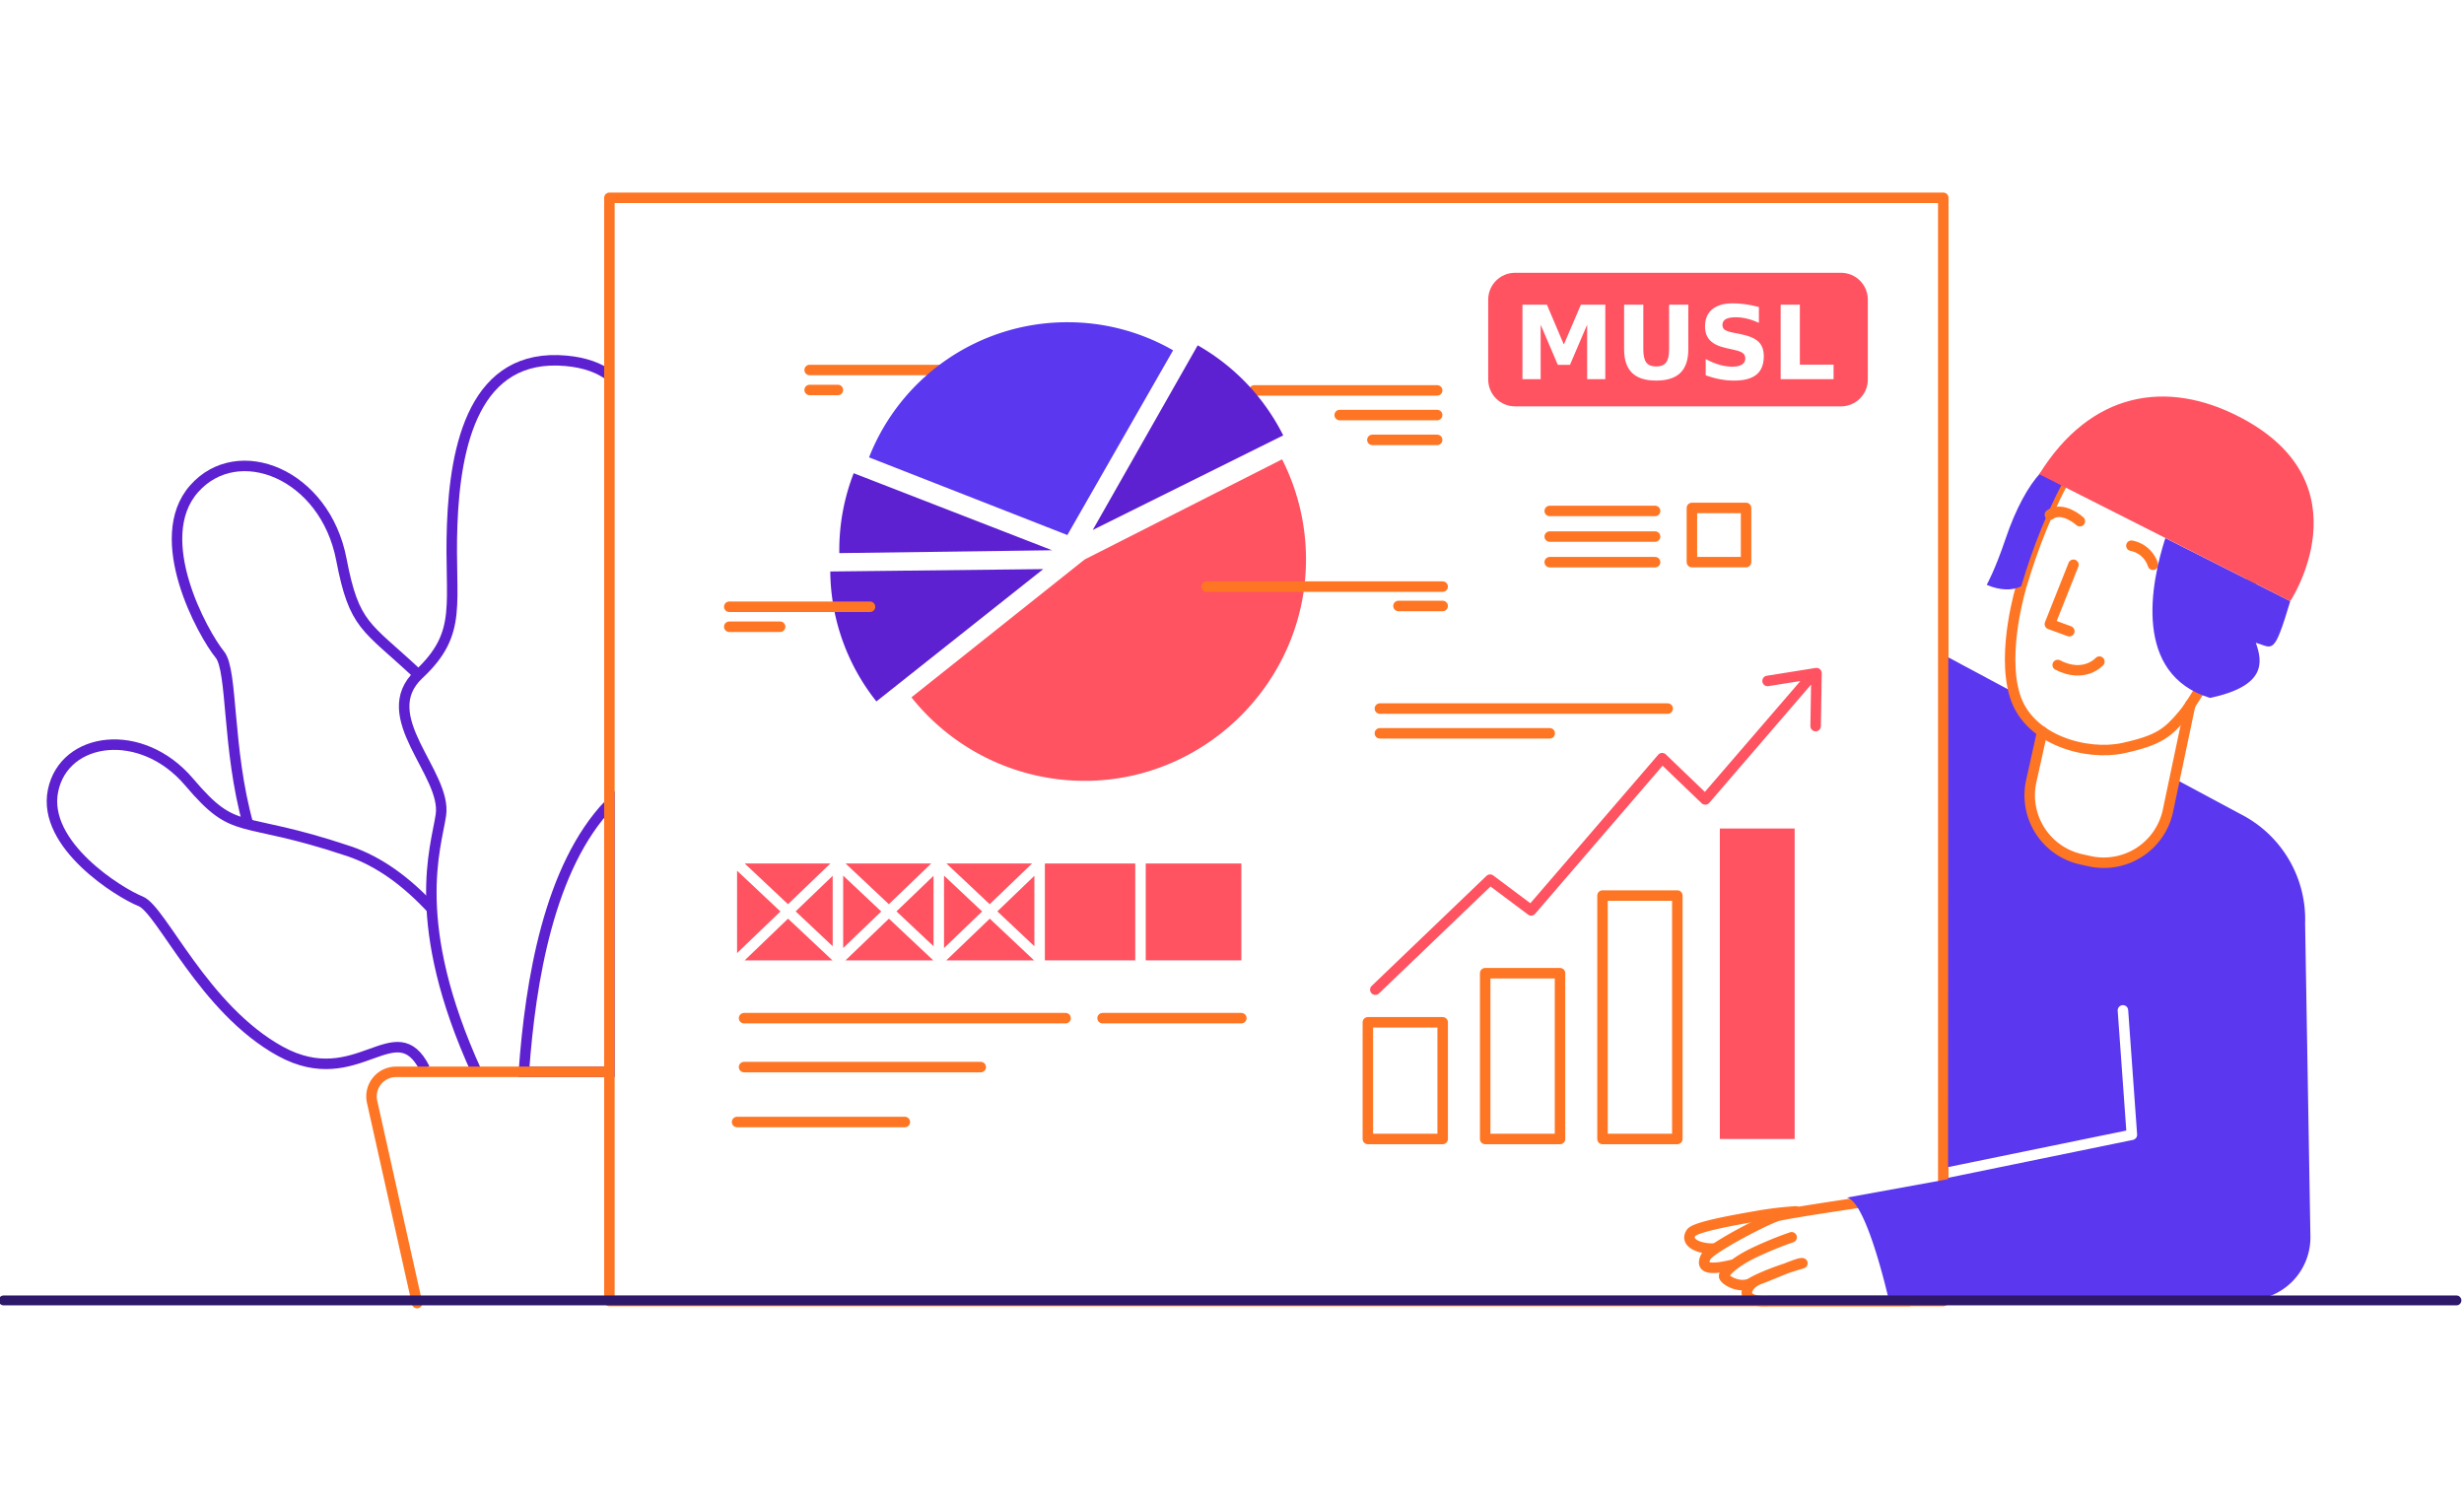 <?xml version="1.0" encoding="UTF-8" standalone="no"?>
<svg
   xmlns:dc="http://purl.org/dc/elements/1.1/"
   xmlns:cc="http://creativecommons.org/ns#"
   xmlns:rdf="http://www.w3.org/1999/02/22-rdf-syntax-ns#"
   xmlns:svg="http://www.w3.org/2000/svg"
   xmlns="http://www.w3.org/2000/svg"
   xmlns:sodipodi="http://sodipodi.sourceforge.net/DTD/sodipodi-0.dtd"
   xmlns:inkscape="http://www.inkscape.org/namespaces/inkscape"
   viewBox="0 0 870 530"
   version="1.1"
   id="svg59"
   sodipodi:docname="service-c1.svg"
   inkscape:version="1.0.1 (unknown)"
   width="870"
   height="530">
  <sodipodi:namedview
     pagecolor="#ffffff"
     bordercolor="#666666"
     borderopacity="1"
     objecttolerance="10"
     gridtolerance="10"
     guidetolerance="10"
     inkscape:pageopacity="0"
     inkscape:pageshadow="2"
     inkscape:window-width="1366"
     inkscape:window-height="703"
     id="namedview61"
     showgrid="false"
     inkscape:zoom="0.66240463"
     inkscape:cx="390.31288"
     inkscape:cy="190.05173"
     inkscape:window-x="0"
     inkscape:window-y="0"
     inkscape:window-maximized="1"
     inkscape:current-layer="layout"
     inkscape:document-rotation="0"
     inkscape:snap-global="false" />
  <defs
     id="defs4">
    <style
       id="style2">.cls-1{fill:#5d21d1;}.cls-2,.cls-5,.cls-7{fill:none;}.cls-2{stroke:#fe7624;}.cls-2,.cls-5,.cls-6,.cls-7{stroke-linecap:round;stroke-linejoin:round;stroke-width:6px;}.cls-3{fill:#fe7624;}.cls-4,.cls-6{fill:#fff;}.cls-5{stroke:#fff;}.cls-6,.cls-7{stroke:#2e186a;}</style>
  </defs>
  <g
     id="Layer_2"
     data-name="Layer 2"
     transform="translate(-996.79,3.382)">
    <g
       id="product_launch"
       data-name="product launch"
       transform="matrix(1.14,0,0,1.14,-200.264,-36.592)">
      <g
         id="g1197"
         transform="matrix(0.669,0,0,0.669,233.786,50.146)">
        <g
           id="flower"
           transform="matrix(0.809,0,0,0.809,1148.557,57.738)">
          <g
             id="leaves"
             style="stroke-width:6.004;stroke-miterlimit:4;stroke-dasharray:none">
            <g
               id="leaf_IV"
               data-name="leaf IV"
               style="fill:none;stroke:#5d21d1;stroke-width:6.004;stroke-miterlimit:4;stroke-dasharray:none;stroke-opacity:1">
              <path
                 class="cls-1"
                 d="M 326.67,274.79 C 298,248 291.18,248.43 283.82,210 c -9.39,-49.08 -59.2,-68.9 -84.31,-40.44 -25.11,28.46 5.08,83 14.78,94.87 7.41,9.09 4.07,53.93 16.18,97.2"
                 id="path6"
                 style="fill:none;stroke:#5d21d1;stroke-width:6.004;stroke-miterlimit:4;stroke-dasharray:none;stroke-opacity:1" />
            </g>
            <g
               id="leaf_II"
               data-name="leaf II"
               style="fill:none;stroke:#5d21d1;stroke-width:6.004;stroke-miterlimit:4;stroke-dasharray:none;stroke-opacity:1">
              <path
                 class="cls-1"
                 d="m 335.56,409.91 c -14,-15.13 -29.82,-27.07 -47.5,-33 -63.91,-21.44 -64.22,-7.57 -91.41,-39.6 -27.19,-32.03 -71.5,-26.11 -77.85,5 -6.35,31.11 38.15,58.56 50.12,63.29 11.97,4.73 36.08,61.84 80.08,85.91 44,24.07 65.77,-23.29 82.51,9.78"
                 id="path9"
                 style="fill:none;stroke:#5d21d1;stroke-width:6.004;stroke-miterlimit:4;stroke-dasharray:none;stroke-opacity:1" />
            </g>
            <path
               class="cls-1"
               d="m 437.2,104.74 c -5.89,-4.44 -13.92,-7.41 -24.55,-8.42 -52.81,-5 -63.71,48.44 -65.42,93.72 -1.71,45.28 6.72,61.55 -19.06,85.65 -25.78,24.1 16.17,56.71 12.6,80.6 C 338,374.93 322.3,418 361.19,503.21"
               id="path12"
               style="fill:none;stroke:#5d21d1;stroke-width:6.004;stroke-miterlimit:4;stroke-dasharray:none;stroke-opacity:1" />
            <path
               class="cls-1"
               d="M 437.2,503.21 V 349.94 C 402.72,385.93 392,451 388.25,503.21 Z"
               id="path14"
               style="fill:none;stroke:#5d21d1;stroke-width:6.004;stroke-miterlimit:4;stroke-dasharray:none;stroke-opacity:1" />
          </g>
          <path
             id="pot"
             class="cls-2"
             d="M 436.29,503.21 H 315.37 a 14.07,14.07 0 0 0 -14,17 l 25.77,115.35" />
        </g>
        <g
           id="whiteboard"
           transform="matrix(0.809,0,0,0.809,1148.557,57.738)">
          <rect
             id="shape"
             class="cls-2"
             x="437.2"
             y="3"
             width="763.33"
             height="631.36" />
          <g
             id="graph">
            <rect
               class="cls-2"
               x="871.24"
               y="474.86"
               width="42.82"
               height="66.77"
               id="rect20" />
            <rect
               class="cls-2"
               x="938.38"
               y="446.76"
               width="42.82"
               height="94.88"
               id="rect22" />
            <rect
               class="cls-2"
               x="1005.52"
               y="402.33"
               width="42.82"
               height="139.31"
               id="rect24" />
            <rect
               class="cls-3"
               x="1072.66"
               y="363.96"
               width="42.82"
               height="177.68"
               id="rect26"
               style="fill:#ff5361;fill-opacity:1" />
            <path
               id="arrow"
               class="cls-3"
               d="m 1129.94,272.77 a 3.05,3.05 0 0 0 -2.44,-0.7 l -28,4.47 a 3.002,3.002 0 1 0 1,5.92 l 18.27,-2.91 -54.67,63.45 -22.34,-21.45 a 3,3 0 0 0 -2.22,-0.83 3,3 0 0 0 -2.13,1 l -73.17,85 L 943,390.83 a 3,3 0 0 0 -3.88,0.24 l -65.73,63 a 3,3 0 0 0 4.15,4.33 l 63.9,-61.26 21.45,16.07 a 3,3 0 0 0 4.07,-0.44 l 72.93,-84.74 22.34,21.45 a 3,3 0 0 0 2.22,0.83 3,3 0 0 0 2.13,-1 l 58.29,-67.72 -0.38,23.7 a 3,3 0 0 0 3,3.05 v 0 a 3,3 0 0 0 3,-2.95 l 0.48,-30.29 a 3,3 0 0 0 -1.03,-2.33 z"
               style="fill:#ff5361;fill-opacity:1" />
          </g>
          <g
             id="layout_II"
             data-name="layout II">
            <g
               id="lines">
              <line
                 class="cls-2"
                 x1="514.26"
                 y1="472.49"
                 x2="698.27"
                 y2="472.49"
                 id="line30" />
              <line
                 class="cls-2"
                 x1="514.26"
                 y1="500.49"
                 x2="649.7"
                 y2="500.49"
                 id="line32" />
              <line
                 class="cls-2"
                 x1="510.26"
                 y1="531.92"
                 x2="606.27"
                 y2="531.92"
                 id="line34" />
              <line
                 class="cls-2"
                 x1="719.42"
                 y1="472.49"
                 x2="798.85"
                 y2="472.49"
                 id="line36" />
            </g>
            <g
               id="oragne_bar"
               data-name="oragne bar">
              <polygon
                 class="cls-3"
                 points="622.7,391.02 601.49,411.38 622.7,431.33 "
                 id="polygon39"
                 style="fill:#ff5361;fill-opacity:1" />
              <polygon
                 class="cls-3"
                 points="570.98,390.92 570.98,432.37 592.78,411.43 "
                 id="polygon41"
                 style="fill:#ff5361;fill-opacity:1" />
              <polygon
                 class="cls-3"
                 points="654.83,407.27 679.08,383.98 630.08,383.98 "
                 id="polygon43"
                 style="fill:#ff5361;fill-opacity:1" />
              <path
                 class="cls-3"
                 d="m 597.16,415.55 -24.85,23.86 h 50.23 v 0 z"
                 id="path45"
                 style="fill:#ff5361;fill-opacity:1" />
              <polygon
                 class="cls-3"
                 points="628.7,390.92 628.7,432.37 650.5,411.43 "
                 id="polygon47"
                 style="fill:#ff5361;fill-opacity:1" />
              <polygon
                 class="cls-3"
                 points="535.07,411.43 510.26,388.1 510.26,435.25 "
                 id="polygon49"
                 style="fill:#ff5361;fill-opacity:1" />
              <path
                 class="cls-3"
                 d="m 539.44,415.55 -24.85,23.86 h 50.23 v 0 z"
                 id="path51"
                 style="fill:#ff5361;fill-opacity:1" />
              <polygon
                 class="cls-3"
                 points="539.4,407.27 563.65,383.98 514.64,383.98 "
                 id="polygon53"
                 style="fill:#ff5361;fill-opacity:1" />
              <polygon
                 class="cls-3"
                 points="659.21,411.38 680.41,431.33 680.41,391.02 "
                 id="polygon55"
                 style="fill:#ff5361;fill-opacity:1" />
              <polygon
                 class="cls-3"
                 points="564.98,391.02 543.78,411.38 564.98,431.33 "
                 id="polygon57"
                 style="fill:#ff5361;fill-opacity:1" />
              <path
                 class="cls-3"
                 d="M 654.88,415.55 630,439.41 h 50.22 v 0 z"
                 id="path59"
                 style="fill:#ff5361;fill-opacity:1" />
              <polygon
                 class="cls-3"
                 points="597.12,407.27 621.37,383.98 572.36,383.98 "
                 id="polygon61"
                 style="fill:#ff5361;fill-opacity:1" />
              <polygon
                 class="cls-3"
                 points="738.13,383.98 686.41,383.98 686.41,439.41 738.13,439.41 "
                 id="polygon63"
                 style="fill:#ff5361;fill-opacity:1" />
              <polygon
                 class="cls-3"
                 points="744.13,383.98 744.13,439.41 798.85,439.41 798.85,383.98 "
                 id="polygon65"
                 style="fill:#ff5361;fill-opacity:1" />
              <path
                 class="cls-3"
                 d="m 680.25,439.41 0.18,0.13 c 0,0 0,-0.08 0,-0.13 z"
                 id="path67"
                 style="fill:#ff5361;fill-opacity:1" />
            </g>
          </g>
          <g
             id="layout">
            <rect
               class="cls-2"
               x="1056.68"
               y="180.5"
               width="31"
               height="31"
               id="rect71" />
            <line
               class="cls-2"
               x1="975.32"
               y1="211.53"
               x2="1035.62"
               y2="211.53"
               id="line75" />
            <line
               class="cls-2"
               x1="975.32"
               y1="196.88"
               x2="1035.62"
               y2="196.88"
               id="line77" />
            <line
               class="cls-2"
               x1="975.32"
               y1="182.22"
               x2="1035.62"
               y2="182.22"
               id="line79" />
            <path
               id="rect931"
               style="fill:#ff5361;stroke-width:9.725;paint-order:fill markers stroke;stop-color:#000000;fill-opacity:1"
               d="m 955.489,45.922 c -8.519,0 -15.375,6.859 -15.375,15.378 v 45.689 c 0,8.519 6.856,15.375 15.375,15.375 H 1141.973 c 8.519,0 15.378,-6.856 15.378,-15.375 V 61.3 c 0,-8.519 -6.859,-15.378 -15.378,-15.378 z m 124.632,17.471 c 2.341,0 4.746,0.18 7.221,0.541 2.474,0.343 5.034,0.866 7.68,1.57 v 9.022 c -2.341,-1.047 -4.624,-1.838 -6.85,-2.371 -2.227,-0.533 -4.33,-0.798 -6.309,-0.798 -2.627,0 -4.569,0.363 -5.825,1.086 -1.256,0.723 -1.883,1.846 -1.883,3.368 0,1.142 0.419,2.037 1.257,2.684 0.856,0.628 2.395,1.17 4.622,1.627 l 4.682,0.94 c 4.739,0.952 8.109,2.399 10.108,4.34 1.998,1.941 2.998,4.7 2.998,8.278 0,4.701 -1.4,8.204 -4.197,10.507 -2.779,2.284 -7.032,3.425 -12.761,3.425 -2.702,0 -5.414,-0.255 -8.135,-0.769 -2.722,-0.514 -5.442,-1.277 -8.164,-2.286 v -9.278 c 2.722,1.446 5.348,2.54 7.879,3.283 2.55,0.723 5.003,1.086 7.363,1.086 2.398,0 4.236,-0.4 5.511,-1.2 1.275,-0.799 1.912,-1.941 1.912,-3.425 0,-1.332 -0.438,-2.36 -1.314,-3.083 -0.856,-0.723 -2.578,-1.37 -5.166,-1.941 l -4.255,-0.943 c -4.263,-0.914 -7.384,-2.37 -9.364,-4.368 -1.96,-1.998 -2.941,-4.691 -2.941,-8.079 0,-4.244 1.371,-7.507 4.112,-9.791 2.741,-2.284 6.682,-3.425 11.82,-3.425 z M 959.705,64.162 h 13.989 l 9.706,22.811 9.763,-22.811 h 13.96 v 42.624 H 996.73 V 75.612 l -9.82,22.979 h -6.964 l -9.823,-22.979 v 31.175 h -10.418 z m 58.18,0 h 10.991 v 25.553 c 0,3.521 0.571,6.04 1.712,7.563 1.161,1.504 3.046,2.257 5.654,2.257 2.626,0 4.509,-0.754 5.651,-2.257 1.161,-1.523 1.741,-4.042 1.741,-7.563 V 64.162 h 10.991 v 25.553 c 0,6.033 -1.514,10.523 -4.539,13.473 -3.026,2.95 -7.639,4.425 -13.843,4.425 -6.185,0 -10.792,-1.476 -13.818,-4.425 -3.026,-2.95 -4.539,-7.44 -4.539,-13.473 z m 89.582,0 h 10.991 v 34.315 h 19.297 v 8.31 h -30.288 z" />
          </g>
          <g
             id="lines-2"
             data-name="lines">
            <line
               class="cls-2"
               x1="878.12"
               y1="295.31"
               x2="1042.82"
               y2="295.31"
               id="line82" />
            <line
               class="cls-2"
               x1="878.12"
               y1="309.47"
               x2="975.32"
               y2="309.47"
               id="line84" />
          </g>
          <g
             id="circle_graph"
             data-name="circle graph">
            <path
               class="cls-3"
               d="m 709.16,210 113,-57.33 A 126.62,126.62 0 0 1 835.84,210 c 0,69.49 -57.18,126.68 -126.68,126.68 a 126.75,126.75 0 0 1 -99.11,-47.79 z"
               id="path87"
               style="fill:#ff5361;fill-opacity:1" />
            <line
               class="cls-2"
               x1="806.26"
               y1="113.23"
               x2="910.9"
               y2="113.23"
               id="line89" />
            <line
               class="cls-2"
               x1="910.9"
               y1="127.34"
               x2="855.11"
               y2="127.34"
               id="line91" />
            <line
               class="cls-2"
               x1="910.9"
               y1="141.55"
               x2="873.82"
               y2="141.55"
               id="line93" />
            <line
               class="cls-2"
               x1="778.91"
               y1="225.51"
               x2="914.05"
               y2="225.51"
               id="line95" />
            <line
               class="cls-2"
               x1="914.05"
               y1="236.6"
               x2="888.76"
               y2="236.6"
               id="line97" />
            <line
               class="cls-2"
               x1="632.35"
               y1="101.55"
               x2="551.79"
               y2="101.55"
               id="line99" />
            <line
               class="cls-2"
               x1="551.79"
               y1="112.98"
               x2="567.96"
               y2="112.98"
               id="line101" />
            <path
               class="cls-1"
               d="M 590,291.23 685.48,215.5 563.6,216.86 A 121.24,121.24 0 0 0 590,291.23 Z"
               id="path103" />
            <path
               class="cls-1"
               d="m 577,160.62 a 121.31,121.31 0 0 0 -8.24,44.09 c 0,0.54 0,1.08 0,1.63 l 121.78,-1.63 z"
               id="path105" />
            <path
               class="cls-1"
               d="m 773.87,87.42 -60.07,105.69 109,-54.14 A 122.34,122.34 0 0 0 773.87,87.42 Z"
               id="path107" />
            <path
               class="cls-4"
               d="M 759.79,90.28 A 121.17,121.17 0 0 0 700,74.22 h -2 A 121.86,121.86 0 0 0 585.79,151.55 L 699.27,196 Z"
               id="path109"
               style="fill:#5b37f0;fill-opacity:1" />
            <line
               class="cls-2"
               x1="586.35"
               y1="237.05"
               x2="505.79"
               y2="237.05"
               id="line111" />
            <line
               class="cls-2"
               x1="505.79"
               y1="248.48"
               x2="534.9"
               y2="248.48"
               id="line113" />
          </g>
        </g>
        <g
           id="man"
           transform="matrix(0.809,0,0,0.809,1148.557,57.738)">
          <g
             id="hand_II"
             data-name="hand II">
            <path
               class="cls-2"
               d="m 1116.18,583.08 a 200.45,200.45 0 0 0 -21,2.45 c -13.6,2.38 -36.71,6.34 -39,9.85 -3.68,5.57 4.55,9.28 13.33,9"
               id="path117" />
            <path
               class="cls-2"
               d="m 1080.93,613.4 c -13.36,3.34 -19.76,2.72 -16.32,-4.29 2.38,-4.85 34.53,-21.48 40.83,-23.35 6.3,-1.87 61.26,-9.8 61.26,-9.8 l 14.09,58.4 h -79.59 c -19.26,1.23 -13.71,-9.71 -5.84,-12.54 7.87,-2.83 22.39,-9.61 24.56,-9.06 0,0 -20.74,5.92 -30,11.69 -6.58,2.64 -14,-1.93 -14.74,-4 -0.74,-2.07 5.35,-7.81 15.43,-12.95 a 211.33,211.33 0 0 1 23.15,-9.61"
               id="path119" />
          </g>
          <path
             id="body"
             class="cls-4"
             d="m 1407.6,418.26 a 67.53,67.53 0 0 0 -36.71,-62.43 l -37.75,-20.26 -4.14,18.57 a 37.53,37.53 0 0 1 -44.75,28.51 l -4.87,-1.08 a 37.52,37.52 0 0 1 -28.52,-44.74 l 6.27,-28.29 c -7.19,-5 -12.92,-11.83 -15.64,-20.65 -0.18,-0.57 -0.33,-1.16 -0.49,-1.75 l -37.59,-20.14 -0.14,291.73 102,-20.92 -4.92,-68.49 a 3.008,3.008 0 1 1 6,-0.43 l 5.11,71.12 a 3,3 0 0 1 -2.39,3.15 l -105.76,21.7 v 0.77 l -57.92,10.55 c 11.36,2.16 24,58.66 24,58.66 h 205.38 a 35.86,35.86 0 0 0 35.86,-36.45 z"
             style="fill:#5b37f0;fill-opacity:1" />
          <g
             id="head">
            <path
               id="neck"
               class="cls-2"
               d="m 1341.87,293.14 -12.84,61 a 37.53,37.53 0 0 1 -44.75,28.51 l -4.87,-1.08 a 37.52,37.52 0 0 1 -28.52,-44.74 l 6.27,-28.29" />
            <path
               id="face"
               class="cls-2"
               d="m 1370,244 c 0,0 32,-62.3 -30.74,-95.6 -5.84,-3.11 -46.21,-23.51 -65.59,9.15 -13,21.82 -22.37,47 -28.29,67.08 0,0.11 -11.76,37.67 -3.86,63.31 7.9,25.64 41.24,34.51 61.92,30 20.68,-4.51 25.61,-8.78 34.46,-19.3 8.85,-10.52 32,-54.52 32,-54.52 z" />
            <path
               id="hair_II"
               data-name="hair II"
               class="cls-4"
               d="m 1245.38,224.58 c 5.92,-20 15.34,-45.26 28.29,-67.08 0.6,-1 1.21,-2 1.85,-2.87 -10.55,-8.21 -27.59,8.75 -39.36,43.6 -6.08,18 -10.764,26.264 -10.764,26.264 7.519,3.297 14.914,3.41 19.764,0.826 0.13,-0.47 0.21,-0.73 0.22,-0.74 z"
               style="fill:#5b37f0;fill-opacity:1"
               sodipodi:nodetypes="ccccccc" />
            <polyline
               id="nose"
               class="cls-2"
               points="1275.03 213.02 1261.53 246.97 1272.67 251.05" />
            <path
               id="brow_II"
               data-name="brow II"
               class="cls-2"
               d="M 1320.52,213 A 16.16,16.16 0 0 0 1308.2,202.11" />
            <path
               id="brow"
               class="cls-2"
               d="m 1278.7,188.09 c 0,0 -9.81,-9 -17.17,-3.7" />
            <path
               id="mouth"
               class="cls-2"
               d="m 1289.88,268.44 c 0,0 -8.64,9.79 -23.86,1.94" />
            <path
               id="hair"
               class="cls-4"
               d="m 1399.11,233.85 -71.5,-36.09 c -8.3,25.86 -18.72,77.84 25.58,91.46 32.066,-6.828 30.217,-20.317 26.2,-31.57 9.875,2.865 10.213,7.859 19.72,-23.8 z"
               style="fill:#5b37f0;fill-opacity:1"
               sodipodi:nodetypes="ccccc" />
            <path
               id="path969"
               class="cls-3"
               d="M 1371.164,128.98 C 1443.274,167.155 1399.11,233.85 1399.11,233.85 l -143.636,-72.664 c 29.195,-46.976 72.7,-54.964 115.689,-32.206 z"
               style="fill:#ff5361;fill-opacity:1"
               sodipodi:nodetypes="sccs" />
          </g>
        </g>
        <line
           id="line"
           class="cls-2"
           x1="1221.802"
           y1="570.661"
           x2="2357.368"
           y2="570.661"
           style="display:inline;fill:none;stroke:#2e186a;stroke-width:4.574px;stroke-linecap:round;stroke-linejoin:round" />
      </g>
    </g>
  </g>
</svg>
